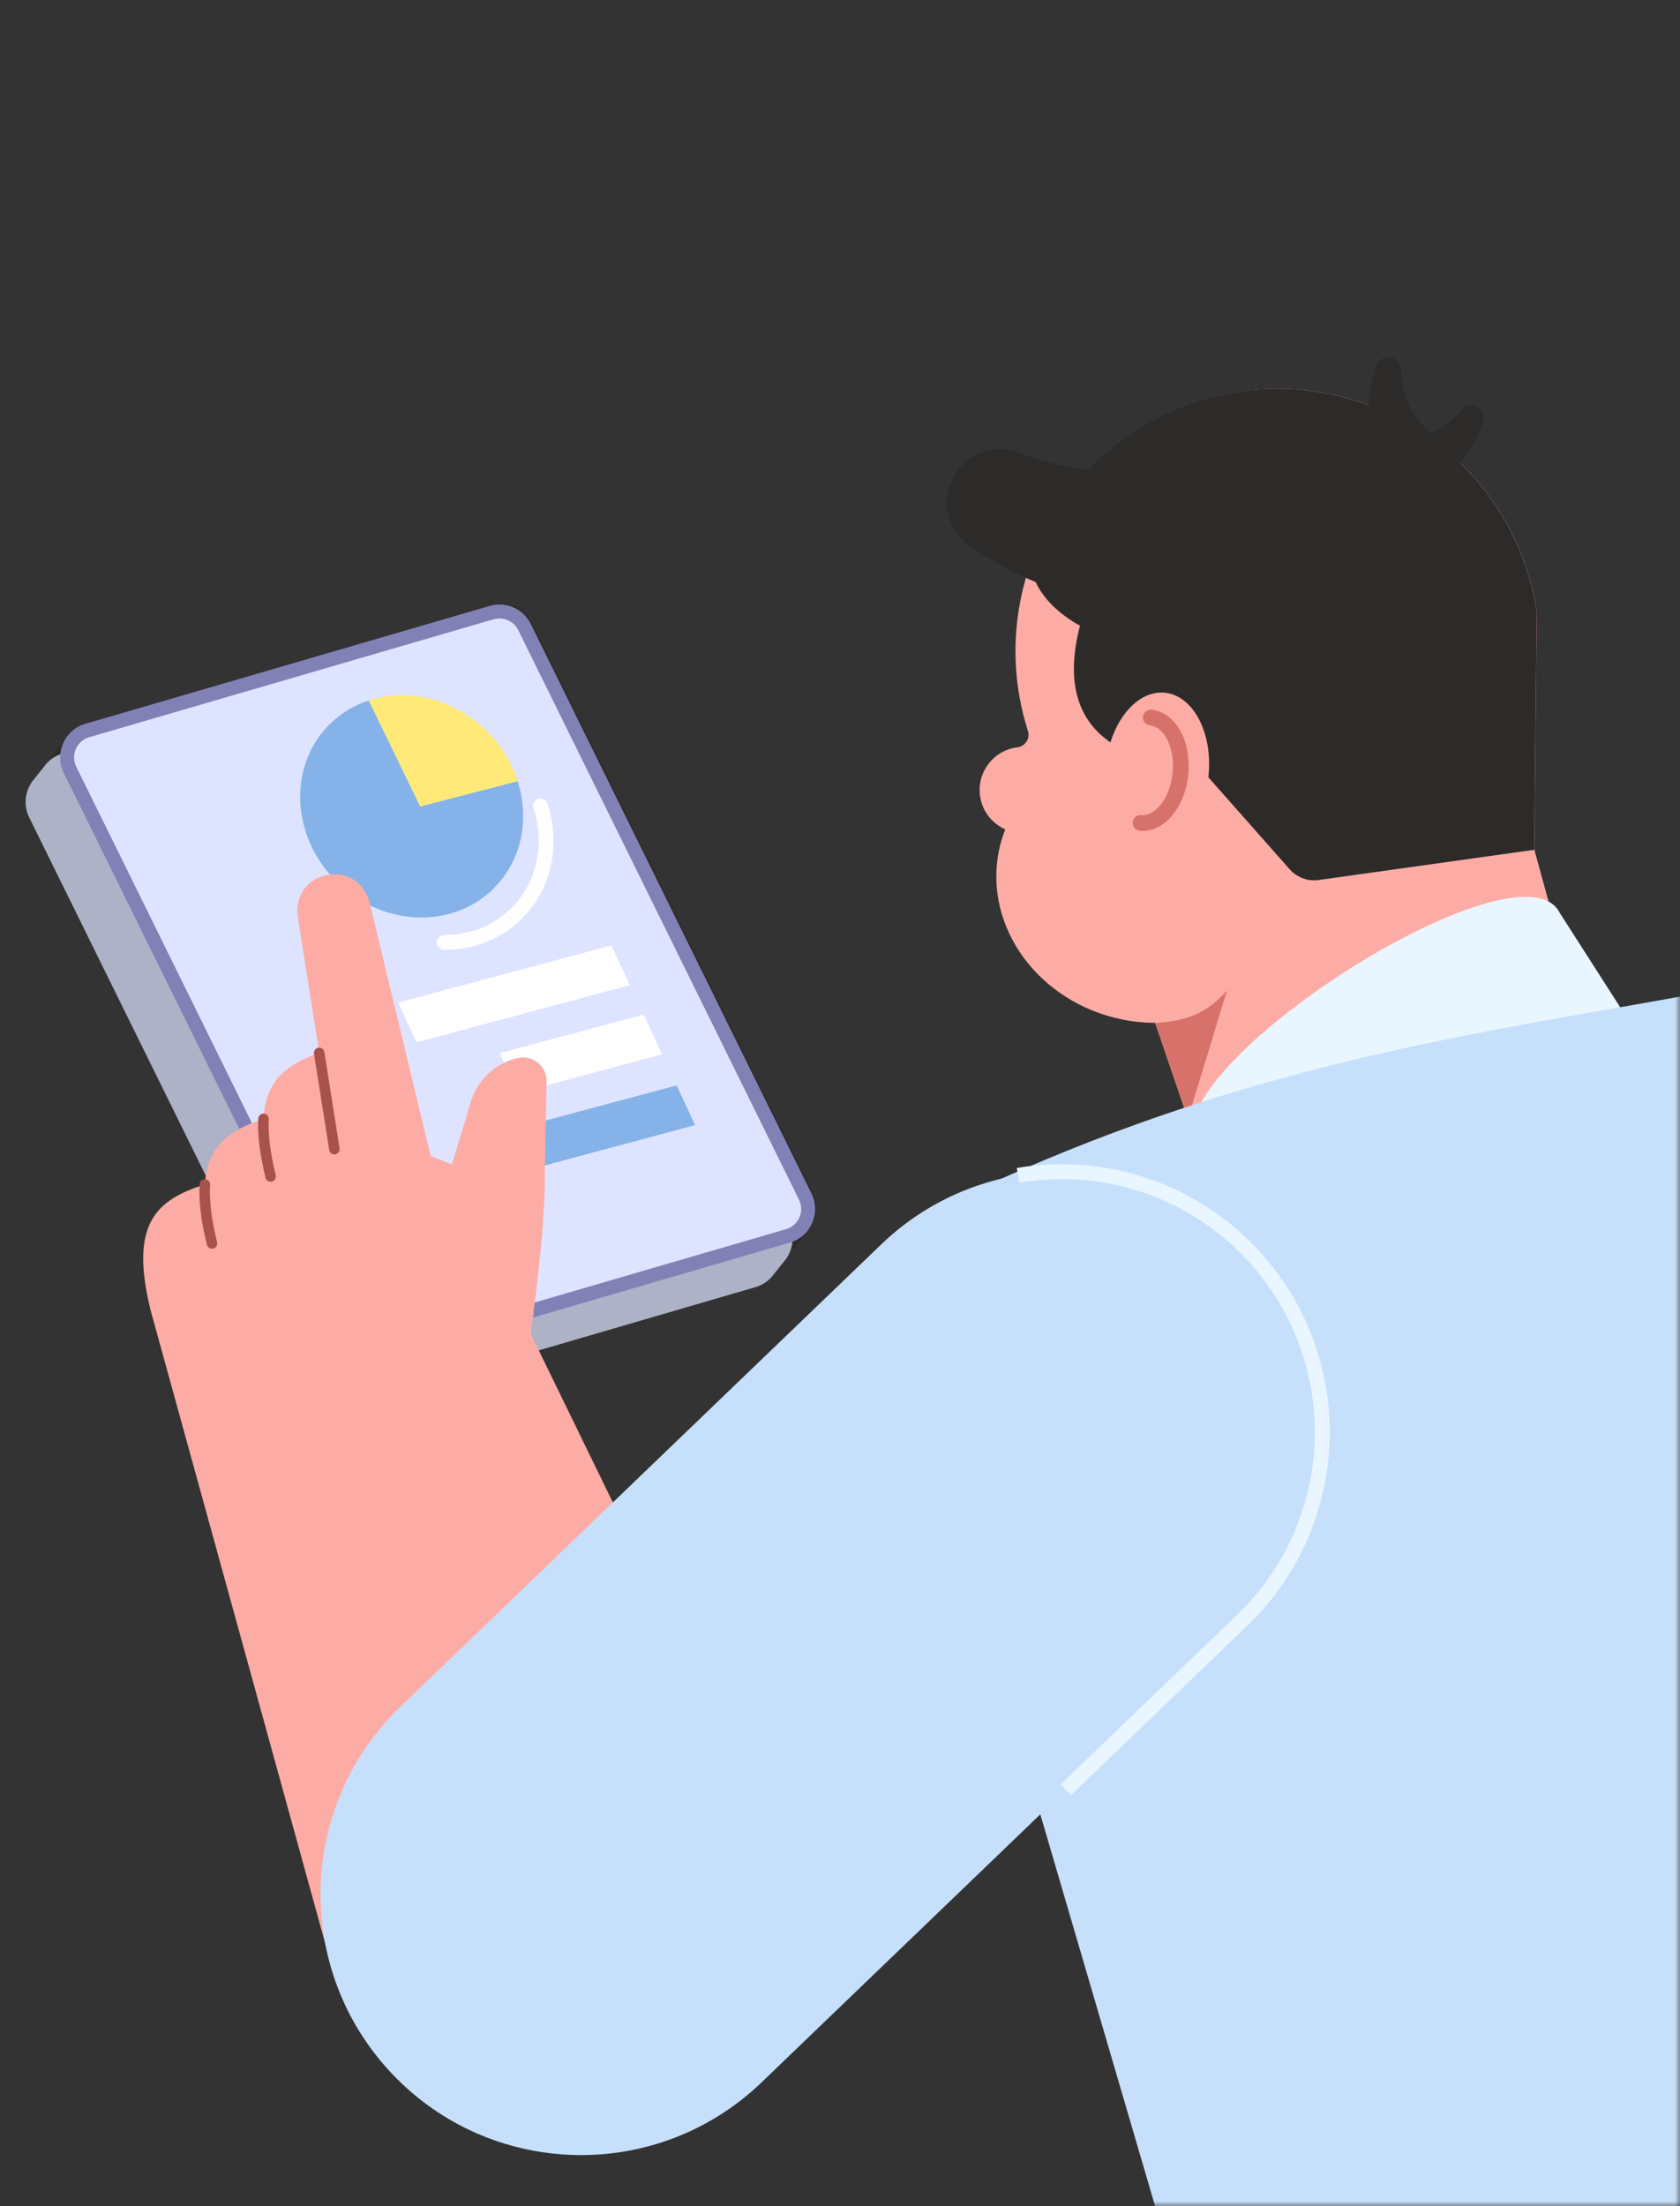 <svg width="160" height="210" viewBox="0 0 160 210" fill="none" xmlns="http://www.w3.org/2000/svg">
<rect x="0" y="0" width="160" height="210" fill="#333333" stroke="none"/>
<mask id="mask0_240_5238" style="mask-type:alpha" maskUnits="userSpaceOnUse" x="0" y="0" width="160" height="210">
<rect width="160" height="210" fill="url(#paint0_linear_240_5238)"/>
</mask>
<g mask="url(#mask0_240_5238)">
<path d="M5.351 71.485C5.351 71.485 5.357 71.476 5.362 71.471C5.365 71.465 5.368 71.462 5.374 71.456C5.376 71.451 5.379 71.448 5.385 71.442C5.388 71.437 5.391 71.434 5.396 71.428C5.399 71.423 5.402 71.42 5.407 71.414C5.41 71.408 5.413 71.406 5.419 71.4C5.422 71.394 5.424 71.391 5.43 71.386C5.433 71.38 5.436 71.377 5.441 71.372C5.444 71.366 5.447 71.363 5.453 71.358C5.455 71.352 5.458 71.349 5.464 71.344C5.467 71.338 5.47 71.335 5.475 71.329C5.478 71.324 5.481 71.321 5.487 71.315C5.489 71.31 5.492 71.307 5.498 71.301C5.501 71.296 5.503 71.293 5.509 71.287C5.512 71.281 5.515 71.279 5.52 71.273C5.523 71.267 5.526 71.264 5.532 71.259C5.534 71.253 5.537 71.25 5.543 71.245C5.546 71.239 5.549 71.236 5.554 71.231C5.557 71.225 5.56 71.222 5.566 71.216C5.568 71.211 5.571 71.208 5.577 71.202C5.58 71.197 5.582 71.194 5.588 71.188C5.591 71.183 5.594 71.18 5.599 71.174C5.602 71.168 5.605 71.166 5.611 71.16C5.614 71.154 5.616 71.152 5.622 71.146C5.625 71.14 5.628 71.137 5.633 71.132C5.636 71.126 5.639 71.123 5.645 71.118C5.647 71.112 5.65 71.109 5.656 71.104C5.659 71.098 5.662 71.095 5.667 71.089C5.67 71.084 5.673 71.081 5.678 71.075C5.681 71.07 5.684 71.067 5.69 71.061C5.693 71.056 5.695 71.053 5.701 71.047C5.704 71.041 5.707 71.039 5.712 71.033C5.715 71.027 5.718 71.025 5.724 71.019C5.726 71.013 5.729 71.01 5.735 71.005C5.738 70.999 5.741 70.996 5.746 70.991C5.749 70.985 5.752 70.982 5.758 70.977C5.76 70.971 5.763 70.968 5.769 70.962C5.772 70.957 5.774 70.954 5.78 70.948C5.783 70.943 5.786 70.94 5.791 70.934C5.794 70.928 5.797 70.926 5.803 70.92C5.806 70.914 5.808 70.912 5.814 70.906C5.817 70.9 5.82 70.897 5.825 70.892C5.828 70.886 5.831 70.883 5.837 70.878C5.839 70.872 5.842 70.869 5.848 70.864C5.851 70.858 5.854 70.855 5.859 70.85C5.862 70.844 5.865 70.841 5.87 70.835C5.873 70.83 5.876 70.827 5.882 70.821C5.885 70.816 5.887 70.813 5.893 70.807C5.896 70.802 5.899 70.799 5.904 70.793C5.907 70.787 5.91 70.785 5.916 70.779C5.918 70.773 5.921 70.77 5.927 70.765C5.93 70.759 5.933 70.756 5.938 70.751C5.941 70.745 5.944 70.742 5.949 70.737C5.952 70.731 5.955 70.728 5.961 70.722C5.964 70.717 5.966 70.714 5.972 70.708C5.975 70.703 5.978 70.7 5.983 70.694C5.986 70.689 5.989 70.686 5.995 70.68C5.997 70.674 6 70.672 6.006 70.666C6.009 70.66 6.012 70.657 6.017 70.652C6.02 70.646 6.023 70.643 6.029 70.638C6.031 70.632 6.034 70.629 6.04 70.624C6.043 70.618 6.045 70.615 6.051 70.609C6.054 70.604 6.057 70.601 6.062 70.595C6.065 70.59 6.068 70.587 6.074 70.581C6.077 70.576 6.079 70.573 6.085 70.567C6.088 70.561 6.091 70.559 6.096 70.553C6.099 70.547 6.102 70.545 6.108 70.539C6.11 70.533 6.113 70.531 6.119 70.525C6.122 70.519 6.125 70.516 6.13 70.511C6.133 70.505 6.136 70.502 6.141 70.497C6.144 70.491 6.147 70.488 6.153 70.483C6.156 70.477 6.158 70.474 6.164 70.468C6.167 70.463 6.17 70.46 6.175 70.454C6.178 70.449 6.181 70.446 6.187 70.44C6.189 70.434 6.192 70.432 6.198 70.426C6.201 70.42 6.204 70.418 6.209 70.412C6.212 70.406 6.215 70.403 6.22 70.398C6.223 70.392 6.226 70.389 6.232 70.384C6.235 70.378 6.237 70.375 6.243 70.37C6.246 70.364 6.249 70.361 6.254 70.356C6.257 70.35 6.26 70.347 6.266 70.341C6.268 70.336 6.271 70.333 6.277 70.327C6.28 70.322 6.283 70.319 6.288 70.313C6.291 70.308 6.294 70.305 6.3 70.299C6.302 70.293 6.305 70.29 6.311 70.285C6.314 70.279 6.316 70.276 6.322 70.271C6.325 70.265 6.328 70.262 6.333 70.257C6.336 70.251 6.339 70.248 6.345 70.243C6.348 70.237 6.35 70.234 6.356 70.228C6.359 70.223 6.362 70.22 6.367 70.214C6.37 70.209 6.373 70.206 6.379 70.2C6.381 70.195 6.384 70.192 6.39 70.186C6.393 70.18 6.396 70.178 6.401 70.172C6.404 70.166 6.407 70.163 6.412 70.158C6.415 70.152 6.418 70.149 6.424 70.144C6.427 70.138 6.429 70.135 6.435 70.13C6.438 70.124 6.441 70.121 6.446 70.115C6.449 70.11 6.452 70.107 6.458 70.101C6.46 70.096 6.463 70.093 6.469 70.087C6.472 70.082 6.475 70.079 6.48 70.073C6.895 69.495 7.502 69.043 8.25 68.825L46.756 57.604C48.308 57.152 49.96 57.878 50.677 59.329L77.41 113.536C77.986 114.702 77.811 116.014 77.114 116.974C77.111 116.98 77.108 116.983 77.103 116.988C77.1 116.994 77.097 116.997 77.091 117.002C77.089 117.008 77.086 117.011 77.08 117.017C77.077 117.022 77.075 117.025 77.069 117.031C77.066 117.036 77.063 117.039 77.058 117.045C77.055 117.05 77.052 117.053 77.046 117.059C77.043 117.065 77.041 117.067 77.035 117.073C77.032 117.079 77.029 117.081 77.024 117.087C77.021 117.093 77.018 117.096 77.012 117.101C77.01 117.107 77.007 117.11 77.001 117.115C76.998 117.121 76.996 117.124 76.99 117.129C76.987 117.135 76.984 117.138 76.978 117.144C76.976 117.149 76.973 117.152 76.967 117.158C76.964 117.163 76.962 117.166 76.956 117.172C76.953 117.177 76.95 117.18 76.945 117.186C76.942 117.192 76.939 117.194 76.933 117.2C76.93 117.206 76.928 117.209 76.922 117.214C76.919 117.22 76.916 117.223 76.911 117.228C76.908 117.234 76.905 117.237 76.9 117.242C76.897 117.248 76.894 117.251 76.888 117.256C76.885 117.262 76.882 117.265 76.877 117.271C76.874 117.276 76.871 117.279 76.866 117.285C76.863 117.29 76.86 117.293 76.854 117.299C76.852 117.304 76.849 117.307 76.843 117.313C76.84 117.319 76.837 117.321 76.832 117.327C76.829 117.333 76.826 117.336 76.82 117.341C76.818 117.347 76.815 117.35 76.809 117.355C76.806 117.361 76.803 117.364 76.798 117.369C76.795 117.375 76.792 117.378 76.787 117.384C76.784 117.389 76.781 117.392 76.775 117.398C76.772 117.403 76.77 117.406 76.764 117.412C76.761 117.417 76.758 117.42 76.753 117.426C76.75 117.432 76.747 117.434 76.741 117.44C76.739 117.446 76.736 117.448 76.73 117.454C76.727 117.46 76.725 117.463 76.719 117.468C76.716 117.474 76.713 117.477 76.707 117.482C76.705 117.488 76.702 117.491 76.696 117.496C76.693 117.502 76.691 117.505 76.685 117.511C76.682 117.516 76.679 117.519 76.674 117.525C76.671 117.53 76.668 117.533 76.662 117.539C76.659 117.544 76.657 117.547 76.651 117.553C76.648 117.559 76.645 117.561 76.64 117.567C76.637 117.573 76.634 117.575 76.629 117.581C76.626 117.587 76.623 117.59 76.617 117.595C76.614 117.601 76.612 117.604 76.606 117.609C76.603 117.615 76.6 117.618 76.595 117.623C76.592 117.629 76.589 117.632 76.583 117.638C76.581 117.643 76.578 117.646 76.572 117.652C76.569 117.657 76.566 117.66 76.561 117.666C76.558 117.671 76.555 117.674 76.549 117.68C76.547 117.686 76.544 117.688 76.538 117.694C76.535 117.7 76.532 117.703 76.527 117.708C76.524 117.714 76.521 117.717 76.516 117.722C76.513 117.728 76.51 117.731 76.504 117.736C76.501 117.742 76.499 117.745 76.493 117.751C76.49 117.756 76.487 117.759 76.482 117.765C76.479 117.77 76.476 117.773 76.47 117.779C76.468 117.784 76.465 117.787 76.459 117.793C76.456 117.799 76.454 117.801 76.448 117.807C76.445 117.813 76.442 117.815 76.436 117.821C76.434 117.827 76.431 117.83 76.425 117.835C76.422 117.841 76.42 117.844 76.414 117.849C76.411 117.855 76.408 117.858 76.403 117.863C76.4 117.869 76.397 117.872 76.391 117.878C76.388 117.883 76.386 117.886 76.38 117.892C76.377 117.897 76.374 117.9 76.369 117.906C76.366 117.911 76.363 117.914 76.358 117.92C76.355 117.926 76.352 117.928 76.346 117.934C76.343 117.94 76.341 117.942 76.335 117.948C76.332 117.954 76.329 117.957 76.324 117.962C76.321 117.968 76.318 117.971 76.312 117.976C76.309 117.982 76.307 117.985 76.301 117.99C76.298 117.996 76.295 117.999 76.29 118.005C76.287 118.01 76.284 118.013 76.278 118.019C76.276 118.024 76.273 118.027 76.267 118.033C76.264 118.038 76.261 118.041 76.256 118.047C76.253 118.053 76.25 118.055 76.245 118.061C76.242 118.067 76.239 118.07 76.233 118.075C76.23 118.081 76.228 118.084 76.222 118.089C76.219 118.095 76.216 118.098 76.211 118.103C76.208 118.109 76.205 118.112 76.199 118.118C76.197 118.123 76.194 118.126 76.188 118.132C76.185 118.137 76.182 118.14 76.177 118.146C76.174 118.151 76.171 118.154 76.165 118.16C76.163 118.165 76.16 118.168 76.154 118.174C76.151 118.18 76.149 118.182 76.143 118.188C76.14 118.194 76.137 118.197 76.132 118.202C76.129 118.208 76.126 118.211 76.12 118.216C76.118 118.222 76.115 118.225 76.109 118.23C76.106 118.236 76.103 118.239 76.098 118.245C76.095 118.25 76.092 118.253 76.087 118.259C76.084 118.264 76.081 118.267 76.075 118.273C76.072 118.278 76.07 118.281 76.064 118.287C76.061 118.293 76.058 118.295 76.053 118.301C76.05 118.307 76.047 118.309 76.041 118.315C76.038 118.321 76.036 118.324 76.03 118.329C76.027 118.335 76.024 118.338 76.019 118.343C76.016 118.349 76.013 118.352 76.007 118.357C76.005 118.363 76.002 118.366 75.996 118.372C75.993 118.377 75.99 118.38 75.985 118.386C75.57 118.964 74.963 119.416 74.215 119.633L35.709 130.86C34.157 131.312 32.502 130.587 31.788 129.136L5.055 74.926C4.479 73.76 4.654 72.447 5.351 71.487V71.485Z" fill="#2D2B29"/>
<g style="mix-blend-mode:multiply">
<path d="M3.08 74.373C3.08 74.373 3.085 74.364 3.091 74.359C3.094 74.353 3.096 74.35 3.102 74.345C3.105 74.339 3.108 74.336 3.113 74.331C3.116 74.325 3.119 74.322 3.125 74.316C3.128 74.311 3.13 74.308 3.136 74.302C3.139 74.297 3.142 74.294 3.147 74.288C3.15 74.282 3.153 74.28 3.159 74.274C3.161 74.268 3.164 74.266 3.17 74.26C3.173 74.254 3.175 74.251 3.181 74.246C3.184 74.24 3.187 74.237 3.192 74.232C3.195 74.226 3.198 74.223 3.204 74.218C3.207 74.212 3.209 74.209 3.215 74.204C3.218 74.198 3.221 74.195 3.226 74.189C3.229 74.184 3.232 74.181 3.238 74.175C3.24 74.17 3.243 74.167 3.249 74.161C3.252 74.156 3.255 74.153 3.26 74.147C3.263 74.141 3.266 74.138 3.271 74.133C3.274 74.127 3.277 74.124 3.283 74.119C3.286 74.113 3.288 74.11 3.294 74.105C3.297 74.099 3.3 74.096 3.305 74.091C3.308 74.085 3.311 74.082 3.317 74.076C3.319 74.071 3.322 74.068 3.328 74.062C3.331 74.057 3.334 74.054 3.339 74.048C3.342 74.043 3.345 74.04 3.351 74.034C3.353 74.028 3.356 74.026 3.362 74.02C3.365 74.014 3.367 74.011 3.373 74.006C3.376 74 3.379 73.997 3.384 73.992C3.387 73.986 3.39 73.983 3.396 73.978C3.399 73.972 3.401 73.969 3.407 73.963C3.41 73.958 3.413 73.955 3.418 73.949C3.421 73.944 3.424 73.941 3.43 73.935C3.432 73.93 3.435 73.927 3.441 73.921C3.444 73.915 3.446 73.913 3.452 73.907C3.455 73.901 3.458 73.899 3.463 73.893C3.466 73.887 3.469 73.885 3.475 73.879C3.478 73.873 3.48 73.87 3.486 73.865C3.489 73.859 3.492 73.856 3.497 73.851C3.5 73.845 3.503 73.842 3.509 73.837C3.511 73.831 3.514 73.828 3.52 73.822C3.523 73.817 3.526 73.814 3.531 73.808C3.534 73.803 3.537 73.8 3.542 73.794C3.545 73.788 3.548 73.786 3.554 73.78C3.557 73.774 3.559 73.772 3.565 73.766C3.568 73.76 3.571 73.757 3.576 73.752C3.579 73.746 3.582 73.743 3.588 73.738C3.59 73.732 3.593 73.729 3.599 73.724C3.602 73.718 3.605 73.715 3.61 73.709C3.613 73.704 3.616 73.701 3.622 73.695C3.624 73.69 3.627 73.687 3.633 73.681C3.636 73.676 3.638 73.673 3.644 73.667C3.647 73.662 3.65 73.659 3.655 73.653C3.658 73.647 3.661 73.644 3.667 73.639C3.67 73.633 3.672 73.63 3.678 73.625C3.681 73.619 3.684 73.616 3.689 73.611C3.692 73.605 3.695 73.602 3.701 73.597C3.703 73.591 3.706 73.588 3.712 73.582C3.715 73.577 3.718 73.574 3.723 73.568C3.726 73.563 3.729 73.56 3.734 73.554C3.737 73.549 3.74 73.546 3.746 73.54C3.749 73.534 3.751 73.532 3.757 73.526C3.76 73.52 3.763 73.517 3.768 73.512C3.771 73.506 3.774 73.503 3.78 73.498C3.782 73.492 3.785 73.489 3.791 73.484C3.794 73.478 3.797 73.475 3.802 73.469C3.805 73.464 3.808 73.461 3.813 73.455C3.816 73.45 3.819 73.447 3.825 73.441C3.828 73.436 3.83 73.433 3.836 73.427C3.839 73.421 3.842 73.419 3.847 73.413C3.85 73.407 3.853 73.405 3.859 73.399C3.861 73.393 3.864 73.391 3.87 73.385C3.873 73.379 3.876 73.376 3.881 73.371C3.884 73.365 3.887 73.362 3.893 73.357C3.895 73.351 3.898 73.348 3.904 73.343C3.907 73.337 3.909 73.334 3.915 73.328C3.918 73.323 3.921 73.32 3.926 73.314C3.929 73.309 3.932 73.306 3.938 73.3C3.941 73.294 3.943 73.292 3.949 73.286C3.952 73.28 3.955 73.278 3.96 73.272C3.963 73.266 3.966 73.263 3.972 73.258C3.974 73.252 3.977 73.249 3.983 73.244C3.986 73.238 3.989 73.235 3.994 73.23C3.997 73.224 4 73.221 4.005 73.215C4.008 73.21 4.011 73.207 4.017 73.201C4.02 73.196 4.022 73.193 4.028 73.187C4.031 73.182 4.034 73.179 4.039 73.173C4.042 73.167 4.045 73.165 4.051 73.159C4.053 73.153 4.056 73.15 4.062 73.145C4.065 73.139 4.068 73.136 4.073 73.131C4.076 73.125 4.079 73.122 4.084 73.117C4.087 73.111 4.09 73.108 4.096 73.103C4.099 73.097 4.101 73.094 4.107 73.088C4.11 73.083 4.113 73.08 4.118 73.074C4.121 73.069 4.124 73.066 4.13 73.06C4.132 73.055 4.135 73.052 4.141 73.046C4.144 73.04 4.147 73.038 4.152 73.032C4.155 73.026 4.158 73.023 4.164 73.018C4.166 73.012 4.169 73.009 4.175 73.004C4.178 72.998 4.18 72.995 4.186 72.99C4.189 72.984 4.192 72.981 4.197 72.975C4.2 72.97 4.203 72.967 4.209 72.961C4.624 72.383 5.231 71.931 5.979 71.714L44.484 60.492C46.037 60.041 47.688 60.766 48.405 62.217L75.139 116.424C75.715 117.59 75.54 118.903 74.843 119.862C74.84 119.868 74.837 119.871 74.831 119.876C74.828 119.882 74.826 119.885 74.82 119.891C74.817 119.896 74.814 119.899 74.809 119.905C74.806 119.91 74.803 119.913 74.797 119.919C74.795 119.924 74.792 119.927 74.786 119.933C74.783 119.939 74.78 119.941 74.775 119.947C74.772 119.953 74.769 119.956 74.763 119.961C74.761 119.967 74.758 119.97 74.752 119.975C74.749 119.981 74.747 119.984 74.741 119.989C74.738 119.995 74.735 119.998 74.73 120.004C74.727 120.009 74.724 120.012 74.718 120.018C74.716 120.023 74.713 120.026 74.707 120.032C74.704 120.037 74.701 120.04 74.696 120.046C74.693 120.052 74.69 120.054 74.684 120.06C74.682 120.066 74.679 120.068 74.673 120.074C74.67 120.08 74.668 120.083 74.662 120.088C74.659 120.094 74.656 120.097 74.651 120.102C74.648 120.108 74.645 120.111 74.639 120.116C74.636 120.122 74.634 120.125 74.628 120.131C74.625 120.136 74.622 120.139 74.617 120.145C74.614 120.15 74.611 120.153 74.605 120.159C74.603 120.164 74.6 120.167 74.594 120.173C74.591 120.179 74.588 120.181 74.583 120.187C74.58 120.193 74.577 120.195 74.572 120.201C74.569 120.207 74.566 120.21 74.56 120.215C74.557 120.221 74.555 120.224 74.549 120.229C74.546 120.235 74.543 120.238 74.538 120.243C74.535 120.249 74.532 120.252 74.526 120.258C74.523 120.263 74.521 120.266 74.515 120.272C74.512 120.277 74.509 120.28 74.504 120.286C74.501 120.291 74.498 120.294 74.493 120.3C74.49 120.306 74.487 120.308 74.481 120.314C74.478 120.32 74.476 120.323 74.47 120.328C74.467 120.334 74.464 120.337 74.459 120.342C74.456 120.348 74.453 120.351 74.447 120.356C74.445 120.362 74.442 120.365 74.436 120.371C74.433 120.376 74.43 120.379 74.425 120.385C74.422 120.39 74.419 120.393 74.413 120.399C74.411 120.404 74.408 120.407 74.402 120.413C74.399 120.419 74.397 120.421 74.391 120.427C74.388 120.433 74.385 120.435 74.38 120.441C74.377 120.447 74.374 120.45 74.368 120.455C74.365 120.461 74.363 120.464 74.357 120.469C74.354 120.475 74.351 120.478 74.346 120.483C74.343 120.489 74.34 120.492 74.334 120.498C74.332 120.503 74.329 120.506 74.323 120.512C74.32 120.517 74.317 120.52 74.312 120.526C74.309 120.531 74.306 120.534 74.3 120.54C74.298 120.546 74.295 120.548 74.289 120.554C74.286 120.56 74.284 120.562 74.278 120.568C74.275 120.574 74.272 120.577 74.267 120.582C74.264 120.588 74.261 120.591 74.255 120.596C74.252 120.602 74.25 120.605 74.244 120.61C74.241 120.616 74.238 120.619 74.233 120.625C74.23 120.63 74.227 120.633 74.222 120.639C74.219 120.644 74.216 120.647 74.21 120.653C74.207 120.658 74.205 120.661 74.199 120.667C74.196 120.673 74.193 120.675 74.188 120.681C74.185 120.687 74.182 120.69 74.176 120.695C74.174 120.701 74.171 120.704 74.165 120.709C74.162 120.715 74.159 120.718 74.154 120.723C74.151 120.729 74.148 120.732 74.142 120.738C74.14 120.743 74.137 120.746 74.131 120.752C74.128 120.757 74.126 120.76 74.12 120.766C74.117 120.771 74.114 120.774 74.109 120.78C74.106 120.785 74.103 120.788 74.097 120.794C74.094 120.8 74.092 120.802 74.086 120.808C74.083 120.814 74.08 120.817 74.075 120.822C74.072 120.828 74.069 120.831 74.063 120.836C74.061 120.842 74.058 120.845 74.052 120.85C74.049 120.856 74.046 120.859 74.041 120.865C74.038 120.87 74.035 120.873 74.029 120.879C74.027 120.884 74.024 120.887 74.018 120.893C74.015 120.898 74.013 120.901 74.007 120.907C74.004 120.913 74.001 120.915 73.996 120.921C73.993 120.927 73.99 120.929 73.984 120.935C73.981 120.941 73.979 120.944 73.973 120.949C73.97 120.955 73.967 120.958 73.962 120.963C73.959 120.969 73.956 120.972 73.951 120.977C73.948 120.983 73.945 120.986 73.939 120.992C73.936 120.997 73.933 121 73.928 121.006C73.925 121.011 73.922 121.014 73.917 121.02C73.914 121.025 73.911 121.028 73.905 121.034C73.903 121.04 73.9 121.042 73.894 121.048C73.891 121.054 73.888 121.057 73.883 121.062C73.88 121.068 73.877 121.071 73.871 121.076C73.869 121.082 73.866 121.085 73.86 121.09C73.857 121.096 73.855 121.099 73.849 121.104C73.846 121.11 73.843 121.113 73.838 121.119C73.835 121.124 73.832 121.127 73.826 121.133C73.823 121.138 73.821 121.141 73.815 121.147C73.812 121.152 73.809 121.155 73.804 121.161C73.801 121.167 73.798 121.169 73.792 121.175C73.79 121.181 73.787 121.184 73.781 121.189C73.778 121.195 73.775 121.198 73.77 121.203C73.767 121.209 73.764 121.212 73.758 121.217C73.756 121.223 73.753 121.226 73.747 121.232C73.744 121.237 73.742 121.24 73.736 121.246C73.733 121.251 73.73 121.254 73.725 121.26C73.722 121.265 73.719 121.268 73.713 121.274C73.298 121.853 72.691 122.304 71.943 122.522L33.438 133.749C31.885 134.2 30.231 133.475 29.517 132.024L2.783 77.814C2.207 76.648 2.382 75.335 3.08 74.376V74.373Z" fill="#ADB2C7"/>
</g>
<path d="M6.071 73.57L32.805 127.78C33.519 129.231 35.173 129.956 36.726 129.505L75.232 118.278C77.222 117.699 78.204 115.463 77.287 113.606L50.553 59.399C49.839 57.948 48.185 57.222 46.632 57.674L8.127 68.895C6.136 69.474 5.154 71.71 6.071 73.567V73.57Z" fill="#8181B6"/>
<path d="M35.835 128.308C36.01 128.306 36.182 128.277 36.352 128.229L74.857 117.002C75.427 116.836 75.89 116.429 76.13 115.887C76.37 115.345 76.356 114.727 76.094 114.196L49.36 59.989C49.016 59.295 48.296 58.855 47.519 58.872C47.344 58.874 47.172 58.903 47.003 58.951L8.497 70.172C7.927 70.338 7.464 70.745 7.224 71.287C6.984 71.829 6.998 72.447 7.261 72.978L33.994 127.188C34.339 127.882 35.059 128.323 35.835 128.306V128.308Z" fill="#DEE4FF"/>
<path d="M37.911 95.434L39.675 99.214L59.989 93.772L58.228 89.992L37.911 95.434Z" fill="white"/>
<path d="M44.128 108.762L45.89 112.542L66.204 107.097L64.443 103.317L44.128 108.762Z" fill="#85B2E8"/>
<path d="M47.588 100.25L49.349 104.03L63.063 100.358L61.299 96.578L47.588 100.25Z" fill="white"/>
<path d="M35.123 66.676L40.02 76.757L49.297 74.358C49.542 75.128 49.712 75.93 49.782 76.757C50.293 82.598 45.971 87.335 40.13 87.335C34.29 87.335 29.141 82.601 28.627 76.757C28.215 72.031 30.961 68.031 35.12 66.676H35.123Z" fill="#85B2E8"/>
<path d="M35.124 66.673C36.106 66.351 37.167 66.179 38.283 66.179C43.299 66.179 47.802 69.671 49.298 74.357L40.022 76.756L35.124 66.676V66.673Z" fill="#FFEA79"/>
<path d="M51.482 76.728C51.728 77.499 51.897 78.301 51.968 79.128C52.479 84.969 48.157 89.706 42.316 89.706" stroke="#FEFEFE" stroke-width="1.42" stroke-linecap="round" stroke-linejoin="round"/>
<path d="M100.736 151.312L167.209 133.502" stroke="white" stroke-linecap="round" stroke-linejoin="round"/>
<path d="M96.892 71.137C97.642 71.044 98.128 70.293 97.897 69.57C96.573 65.44 96.307 60.906 97.355 56.353C100.35 43.339 113.259 34.935 126.375 37.45C137.049 39.497 144.798 48.039 146.359 58.165L146.13 80.885L152.18 102.921L113.804 108.479L110.016 97.365C108.991 97.359 107.946 97.258 106.899 97.046C98.933 95.434 93.665 88.25 95.13 80.997C95.274 80.286 95.48 79.603 95.737 78.945C94.467 78.38 93.513 77.186 93.329 75.707C93.049 73.46 94.644 71.416 96.892 71.137Z" fill="#FDACA5"/>
<path d="M110.017 97.371C112.967 97.212 115.008 96.436 116.862 94.268L113.128 106.503L110.017 97.371Z" fill="#D7726A"/>
<path d="M115.818 116.699L156.57 99.411L148.547 86.894C144.798 79.41 110.062 101.508 113.811 108.992L115.818 116.702V116.699Z" fill="#E9F5FF"/>
<path d="M97.136 43.112C99.242 43.973 101.463 44.501 103.66 44.687C109.382 38.733 117.93 35.744 126.622 37.502C136.573 39.515 143.932 47.188 146.033 56.49C146.095 56.764 146.154 57.04 146.205 57.32C146.258 57.602 146.309 57.884 146.352 58.169L146.123 80.889L125.597 83.766C124.558 83.912 123.516 83.526 122.822 82.741L113.978 72.742C113.978 72.742 99.208 73.56 102.855 59.558C100.862 58.463 99.366 56.992 98.638 55.406C96.413 54.486 94.31 53.334 92.365 51.982C87.537 48.456 91.467 41.026 97.133 43.115L97.136 43.112Z" fill="#2D2B29"/>
<path d="M132.637 47.848C135.544 47.08 138.503 45.347 140.05 42.702C140.563 41.875 140.947 41.025 141.258 40.178C141.489 39.551 141.168 38.86 140.541 38.628C140.047 38.448 139.51 38.608 139.194 38.992C138.237 40.085 137.1 41.033 135.784 41.496C134.579 41.917 133.306 41.951 131.914 41.813C130.203 41.643 128.682 42.891 128.512 44.602C128.255 46.832 130.542 48.608 132.637 47.851V47.848Z" fill="#2D2B29"/>
<path d="M137.383 41.909C134.735 40.289 133.527 38.225 133.42 35.142C133.386 34.476 132.816 33.965 132.152 34.002C131.641 34.03 131.221 34.372 131.068 34.832C130.789 35.687 130.563 36.593 130.45 37.559C130.013 40.661 131.32 43.902 133.177 46.344C134.179 47.739 136.124 48.055 137.519 47.053C139.295 45.83 139.204 43.033 137.381 41.909H137.383Z" fill="#2D2B29"/>
<path d="M93.386 153.288L110.564 211.887C120.275 235.747 214.572 209.302 204.858 185.442L181.444 113.394L93.384 153.288H93.386Z" fill="#C6E0FC"/>
<path d="M72.158 171.317L50.539 126.951C50.539 126.951 51.979 117.24 51.889 111.414L45.441 107.535L43.521 111.018L39.338 109.384L30.858 100.074C27.529 101.141 25.299 102.64 25.093 106.504C21.897 107.557 19.755 109.048 19.512 112.746C14.871 114.214 12.316 116.472 14.335 124.69L31.445 186.708C34.866 199.107 48.199 205.885 60.233 201.343C72.271 196.798 77.798 182.889 72.16 171.323L72.158 171.317Z" fill="#FDACA5"/>
<path d="M42.923 117.955L35.197 85.877C34.003 81.578 27.817 82.814 28.351 87.24L33.506 119.829C33.921 122.452 36.382 124.238 39.002 123.823C41.757 123.4 43.587 120.659 42.923 117.952V117.955Z" fill="#FDACA5"/>
<path d="M25.775 111.983C25.228 109.75 25.016 107.957 25.095 106.5" stroke="#A8524B" stroke-linecap="round" stroke-linejoin="round"/>
<path d="M20.189 118.361C19.621 116.058 19.418 114.223 19.514 112.744" stroke="#A8524B" stroke-linecap="round" stroke-linejoin="round"/>
<path d="M51.891 111.409L52.057 102.951C52.085 101.492 50.742 100.394 49.316 100.71C47.188 101.184 45.48 102.771 44.847 104.857L42.264 113.388L51.891 111.406V111.409Z" fill="#FDACA5"/>
<path d="M30.398 100.222C30.877 103.265 31.386 106.469 31.846 109.386" stroke="#A8524B" stroke-linecap="round" stroke-linejoin="round"/>
<path d="M101.91 161.514C105.363 161.457 108.858 160.673 112.178 159.086C130.157 150.493 145.031 147.882 162.252 144.855C164.758 144.415 167.353 143.961 169.981 143.481C183.461 141.025 192.395 128.11 189.942 114.63C187.486 101.15 174.571 92.215 161.091 94.668C158.616 95.12 156.1 95.561 153.67 95.987C134.603 99.335 114.891 102.799 90.785 114.316C78.423 120.225 73.192 135.034 79.101 147.396C83.423 156.438 92.507 161.666 101.913 161.508L101.91 161.514Z" fill="#C6E0FC"/>
<path d="M44.598 202.7C53.663 207.05 64.853 205.596 72.529 198.217L118.309 154.221C128.187 144.727 128.5 129.023 119.006 119.145C109.513 109.268 93.808 108.954 83.931 118.448L38.15 162.444C28.273 171.938 27.959 187.642 37.453 197.52C39.57 199.722 41.995 201.449 44.598 202.7Z" fill="#C6E0FC"/>
<path d="M101.507 170.368L118.309 154.223C128.187 144.729 128.5 129.025 119.006 119.147C113.095 112.996 104.778 110.554 96.956 111.878" stroke="#E9F5FF" stroke-width="1.42" stroke-miterlimit="10"/>
<path d="M101.078 136.718C99.656 136.718 99.653 134.507 101.078 134.507C102.504 134.507 102.504 136.718 101.078 136.718Z" fill="#C6E0FC"/>
<path d="M109.493 80.734C106.792 80.472 104.923 76.947 105.319 72.861C105.715 68.775 108.227 65.676 110.928 65.938C113.63 66.2 115.499 69.724 115.103 73.81C114.706 77.896 112.195 80.996 109.493 80.734Z" fill="#FDACA5"/>
<path d="M108.623 78.333C110.452 78.511 112.154 76.411 112.425 73.642C112.696 70.872 111.429 68.484 109.597 68.306" stroke="#D7726A" stroke-width="1.5" stroke-linecap="round" stroke-linejoin="round"/>
</g>
<defs>
<linearGradient id="paint0_linear_240_5238" x1="-12.373" y1="-2.356" x2="84.309" y2="97.688" gradientUnits="userSpaceOnUse">
<stop stop-color="#3486E7"/>
<stop offset="1" stop-color="#6851C1"/>
</linearGradient>
</defs>
</svg>
